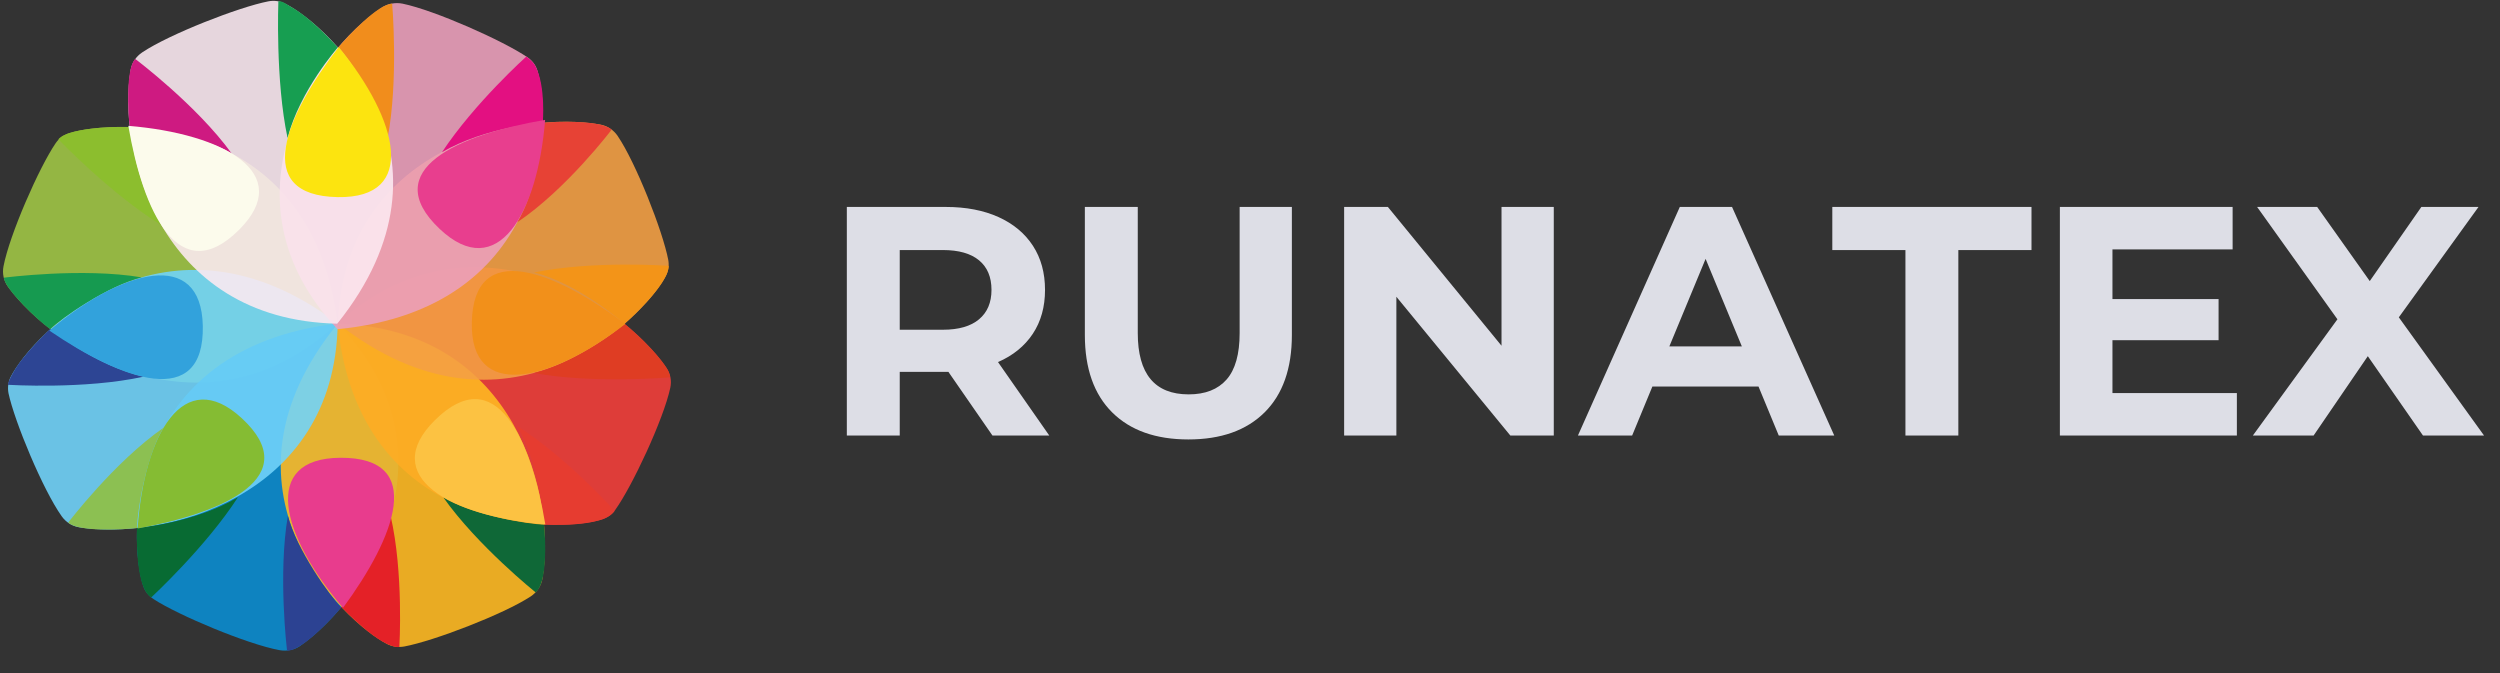 <svg width="104" height="28" viewBox="0 0 104 28" fill="none" xmlns="http://www.w3.org/2000/svg">
<rect x="0" y="0" width="104" height="28" fill="#333333" stroke="none"/>
<path d="M41.286 18.118L39.453 15.469H37.429V18.118H35.228V8.609H39.344C40.186 8.609 40.917 8.75 41.538 9.03C42.158 9.311 42.636 9.71 42.971 10.226C43.306 10.742 43.473 11.353 43.473 12.06C43.473 12.766 43.303 13.375 42.964 13.887C42.624 14.398 42.142 14.79 41.517 15.062L43.65 18.118H41.286ZM49.437 18.281C48.078 18.281 47.021 17.905 46.265 17.154C45.509 16.402 45.13 15.329 45.13 13.934V8.609H47.331V13.853C47.331 15.555 48.037 16.406 49.45 16.406C50.138 16.406 50.664 16.2 51.026 15.788C51.388 15.376 51.569 14.731 51.569 13.853V8.609H53.742V13.934C53.742 15.329 53.364 16.402 52.608 17.154C51.852 17.905 50.795 18.281 49.437 18.281ZM64.637 18.118V8.609H62.463V14.382L57.736 8.609H55.916V18.118H58.089V12.345L62.83 18.118H64.637ZM73.154 16.08H68.739L67.897 18.118H65.642L69.88 8.609H72.053L76.305 18.118H73.996L73.154 16.08ZM76.224 10.402H79.266V18.118H81.467V10.402H84.51V8.609H76.224V10.402ZM93.054 16.352V18.118H85.691V8.609H92.877V10.375H87.878V12.44H92.293V14.152H87.878V16.352H93.054ZM98.501 14.817L100.796 18.118H103.336L99.791 13.201L103.106 8.609H100.728L98.582 11.693L96.395 8.609H93.896L97.237 13.282L93.719 18.118H96.246L98.501 14.817ZM41.246 12.06C41.246 11.525 41.074 11.116 40.729 10.83C40.385 10.545 39.883 10.402 39.222 10.402H37.429V13.717H39.222C39.883 13.717 40.385 13.572 40.729 13.282C41.074 12.992 41.246 12.585 41.246 12.06ZM72.461 14.41L70.953 10.769L69.445 14.41H72.461Z" fill="#DDDEE6"/>
<path d="M0.332 11.93C0.154 11.682 0.087 11.378 0.145 11.082C0.394 9.77 1.626 6.965 2.315 5.957C2.448 5.761 2.644 5.613 2.87 5.544C4.844 4.909 12.958 4.727 14.047 13.443C8.619 18.525 2.301 14.63 0.332 11.93Z" fill="#A0C645" fill-opacity="0.89"/>
<path d="M12.487 26.868C12.238 27.042 11.922 27.103 11.624 27.046C10.282 26.798 7.414 25.594 6.383 24.92C6.183 24.79 6.031 24.599 5.96 24.377C5.316 22.447 5.138 14.508 14.052 13.456C19.24 18.769 15.252 24.942 12.487 26.868Z" fill="#0A8CD1" fill-opacity="0.89"/>
<path d="M27.719 15.291C27.892 15.538 27.95 15.843 27.883 16.138C27.603 17.442 26.305 20.221 25.594 21.212C25.456 21.407 25.256 21.547 25.024 21.616C23.042 22.203 14.919 22.199 14.043 13.46C19.592 8.504 25.816 12.543 27.719 15.291Z" fill="#F23E3A" fill-opacity="0.89"/>
<path d="M22.561 24.09C22.508 24.386 22.33 24.642 22.077 24.812C20.943 25.555 18.036 26.668 16.817 26.894C16.582 26.938 16.337 26.903 16.124 26.799C14.283 25.868 8.455 20.334 14.047 13.465C21.561 13.687 23.153 20.821 22.561 24.09Z" fill="#FFB921" fill-opacity="0.89"/>
<path d="M24.958 5.179C25.26 5.231 25.527 5.405 25.696 5.657C26.452 6.77 27.572 9.617 27.799 10.809C27.843 11.039 27.808 11.278 27.697 11.487C26.736 13.282 21.054 18.956 14.056 13.452C14.319 6.109 21.619 4.587 24.958 5.179Z" fill="#F3A044" fill-opacity="0.89"/>
<path d="M3.306 21.938C3.004 21.891 2.737 21.721 2.564 21.473C1.786 20.378 0.608 17.547 0.354 16.361C0.31 16.13 0.336 15.895 0.443 15.682C1.372 13.865 6.939 8.092 14.048 13.457C13.932 20.804 6.658 22.469 3.306 21.938Z" fill="#71D3FA" fill-opacity="0.89"/>
<path d="M15.884 0.318C16.137 0.149 16.453 0.092 16.751 0.153C18.089 0.431 20.93 1.692 21.948 2.387C22.144 2.522 22.29 2.714 22.357 2.94C22.962 4.883 22.971 12.822 14.039 13.695C8.961 8.278 13.078 2.183 15.884 0.318Z" fill="#ECA0BC" fill-opacity="0.89"/>
<path d="M5.436 2.901C5.489 2.605 5.663 2.348 5.916 2.179C7.045 1.422 9.944 0.292 11.158 0.057C11.393 0.01 11.638 0.04 11.851 0.149C13.705 1.066 19.569 6.552 14.03 13.465C6.521 13.3 4.871 6.174 5.436 2.901Z" fill="#FBE9F1" fill-opacity="0.89"/>
<path d="M27.874 15.699C27.888 15.195 26.474 13.865 25.985 13.473C25.531 13.908 23.593 15.208 22.206 15.517C24.656 15.973 27.874 15.699 27.874 15.699Z" fill="#DF3D23"/>
<path d="M27.817 11.057C27.821 11.865 25.98 13.47 25.98 13.47C25.98 13.47 24.046 11.778 22.215 11.335C24.656 10.831 27.817 11.057 27.817 11.057Z" fill="#F39418"/>
<path d="M22.281 24.642C22.779 24.264 22.699 22.438 22.633 21.821C21.997 21.821 19.654 21.425 18.445 20.695C19.863 22.703 22.281 24.642 22.281 24.642Z" fill="#0F6837"/>
<path d="M25.567 21.251C25.105 21.981 22.633 21.82 22.633 21.82C22.633 21.82 22.473 19.286 21.494 17.708C23.589 19.034 25.567 21.251 25.567 21.251Z" fill="#E63C30"/>
<path d="M11.94 27.063C12.509 27.116 13.803 25.75 14.194 25.264C13.741 24.829 12.318 22.812 11.976 21.459C11.558 23.868 11.94 27.063 11.94 27.063Z" fill="#2C4292"/>
<path d="M16.613 26.916C15.83 26.986 14.203 25.255 14.203 25.255C14.203 25.255 15.821 23.255 16.248 21.456C16.799 23.834 16.613 26.916 16.613 26.916Z" fill="#E42127"/>
<path d="M25.442 5.396C25.051 5 23.215 5.044 22.584 5.109C22.584 5.731 22.268 8.065 21.517 9.248C23.575 7.865 25.442 5.396 25.442 5.396Z" fill="#E74235"/>
<path d="M21.895 2.353C22.032 2.457 22.188 2.583 22.277 2.757C22.713 3.609 22.579 5.1 22.579 5.1C22.579 5.1 20.174 5.283 18.387 6.331C19.743 4.283 21.895 2.353 21.895 2.353Z" fill="#E31081"/>
<path d="M16.315 0.153C15.755 0.144 14.474 1.492 14.074 1.97C14.519 2.414 15.804 4.392 16.124 5.748C16.586 3.348 16.315 0.153 16.315 0.153Z" fill="#F18D1C"/>
<path d="M11.58 0.053C11.753 0.031 11.949 0.201 12.123 0.296C13.025 0.801 14.052 1.975 14.052 1.975C14.052 1.975 12.474 3.761 11.963 5.74C11.451 3.353 11.58 0.053 11.58 0.053Z" fill="#179E51"/>
<path d="M5.627 2.453C5.231 2.84 5.32 4.674 5.396 5.287C6.027 5.283 8.415 5.657 9.633 6.379C8.192 4.383 5.627 2.453 5.627 2.453Z" fill="#CE1A81"/>
<path d="M2.43 5.796C2.537 5.661 2.764 5.57 2.955 5.513C3.915 5.239 5.405 5.283 5.405 5.283C5.405 5.283 5.618 7.635 6.716 9.369C4.604 8.069 2.43 5.796 2.43 5.796Z" fill="#8CBE2E"/>
<path d="M0.163 11.552C0.176 11.991 1.577 13.343 2.088 13.691C2.533 13.248 4.515 11.87 5.894 11.539C3.435 11.122 0.163 11.552 0.163 11.552Z" fill="#169A50"/>
<path d="M0.332 16.008C0.332 15.904 0.456 15.665 0.55 15.495C0.976 14.717 2.088 13.687 2.088 13.687C2.088 13.687 3.942 15.199 5.974 15.669C3.537 16.208 0.332 16.008 0.332 16.008Z" fill="#2D4594"/>
<path d="M2.839 21.738C3.235 22.129 5.076 22.038 5.703 21.968C5.698 21.347 6.063 18.995 6.796 17.799C4.76 19.212 2.839 21.738 2.839 21.738Z" fill="#8CC052"/>
<path d="M6.289 24.855C6.147 24.755 6.067 24.642 5.987 24.464C5.622 23.625 5.698 21.964 5.698 21.964C5.698 21.964 8.121 21.756 9.9 20.682C8.57 22.747 6.289 24.855 6.289 24.855Z" fill="#086B33"/>
<path d="M22.686 21.82C22.095 18.264 20.619 14.978 18.089 17.482C15.746 19.808 18.698 21.477 22.686 21.82Z" fill="#FCC242"/>
<path d="M26.016 13.473C23.086 11.291 19.703 9.9 19.627 13.417C19.561 16.677 22.877 15.908 26.016 13.473Z" fill="#F2901A"/>
<path d="M22.677 4.987C19.049 5.6 15.706 7.078 18.289 9.522C20.69 11.791 22.366 8.891 22.677 4.987Z" fill="#E83E8E"/>
<path d="M14.092 1.957C11.869 4.826 10.455 8.139 14.052 8.2C17.386 8.256 16.591 5.013 14.092 1.957Z" fill="#FCE40F"/>
<path d="M5.338 5.235C5.947 8.791 7.436 12.069 9.953 9.552C12.282 7.217 9.326 5.561 5.338 5.235Z" fill="#FCFBEC"/>
<path d="M2.052 13.752C5.071 15.817 8.503 17.078 8.437 13.561C8.37 10.3 5.089 11.196 2.052 13.752Z" fill="#32A2DC"/>
<path d="M5.725 21.986C9.348 21.329 12.674 19.817 10.059 17.399C7.636 15.16 5.991 18.082 5.725 21.986Z" fill="#85BC33"/>
<path d="M14.27 25.285C16.422 22.364 17.756 19.021 14.159 19.043C10.82 19.064 11.696 22.286 14.27 25.285Z" fill="#E83C8D"/>
</svg>
